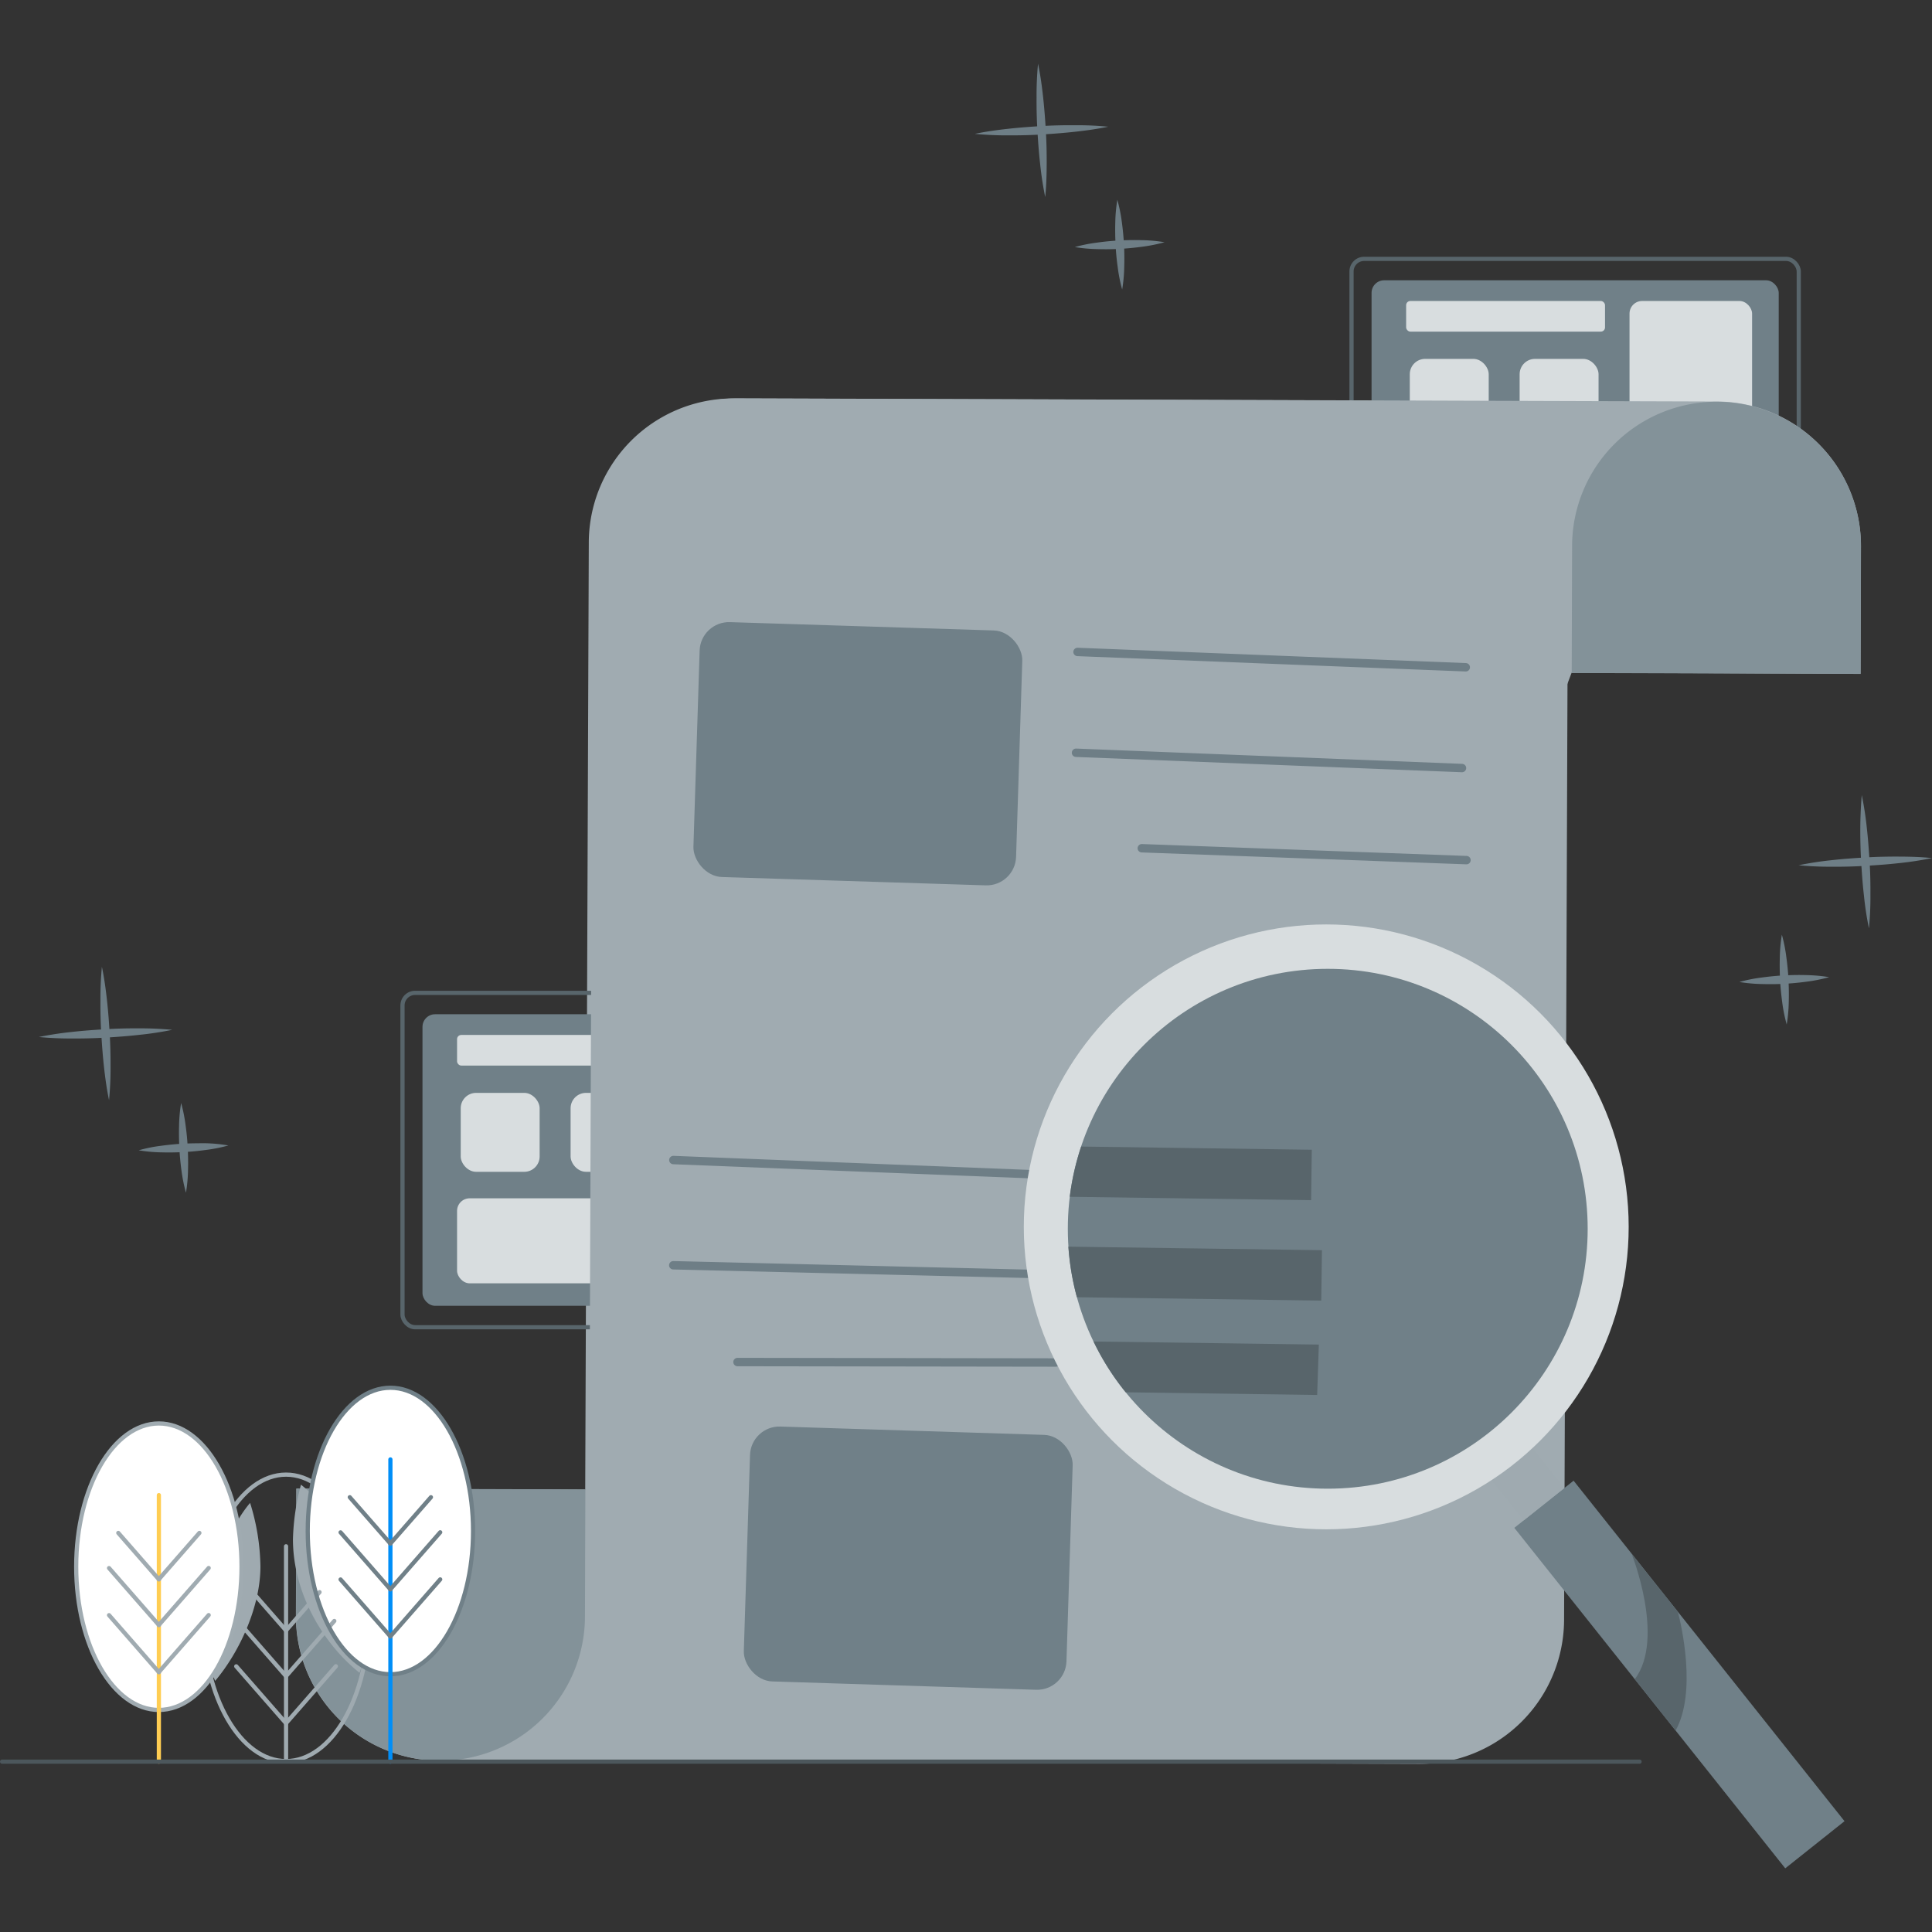 <svg id="SvgjsSvg1001" width="360" height="360" xmlns="http://www.w3.org/2000/svg" version="1.1" xmlns:xlink="http://www.w3.org/1999/xlink" xmlns:svgjs="http://svgjs.com/svgjs"><rect width="100%" height="100%" fill="#333333" stroke="none"/><defs id="SvgjsDefs1002"></defs><g id="SvgjsG1008" transform="matrix(1,0,0,1,0,0)"><svg xmlns="http://www.w3.org/2000/svg" viewBox="0 0 459.94 429.61" width="360" height="360"><g data-name="Layer 2" fill="#000000" class="color000 svgShape"><g data-name="Layer 1" fill="#000000" class="color000 svgShape"><path fill="#a0abb1" d="M140.17,114l-.85,225.45-68.78-.22-.1,30.3A34.39,34.39,0,0,0,104.72,404h0l34.39.11,198.74.64a34.39,34.39,0,0,0,34.5-34.28l1.06-290.14-198.74-.64A34.39,34.39,0,0,0,140.17,114Z" class="colorffcd52 svgShape"></path><path fill="#839299" d="M70.44,339.31h68.78a0,0,0,0,1,0,0v30.3A34.39,34.39,0,0,1,104.83,404h0a34.39,34.39,0,0,1-34.39-34.39v-30.3a0,0,0,0,1,0,0Z" transform="rotate(.18 108.825 381.802)" class="colorfda01f svgShape"></path><ellipse cx="68.1" cy="369.99" fill="none" stroke="#9faab0" stroke-linecap="round" stroke-linejoin="round" rx="19.68" ry="34.1" class="colorStrokeff5061 svgStroke"></ellipse><path fill="#9faab0" d="M51.22,385c-2.8-6.46-.68-10.42-.68-15,0-9.63,3.22-20.54,9-27.38A52.88,52.88,0,0,1,62,357.74C62,367.37,57,378.14,51.22,385Z" class="colorff5061 svgShape"></path><ellipse cx="37.82" cy="357.81" fill="#ffffff" rx="19.68" ry="34.1" class="colorfff svgShape"></ellipse><path fill="#9faab0" d="M86.14,371.06c0,3.8,1.55,6.84-.56,12-9-7.21-15.84-19.31-15.84-31.78a55.48,55.48,0,0,1,1.91-13C80.69,345.41,86.14,358.59,86.14,371.06Z" class="colorff5061 svgShape"></path><ellipse cx="92.94" cy="349.31" fill="#ffffff" rx="19.68" ry="34.1" class="colorfff svgShape"></ellipse><line x1="68.1" x2="68.1" y1="404.09" y2="352.95" fill="none" stroke="#9faab0" stroke-linecap="round" stroke-linejoin="round" class="colorStrokeff5061 svgStroke"></line><line x1="68.1" x2="76.07" y1="372.98" y2="363.87" fill="none" stroke="#9faab0" stroke-linecap="round" stroke-linejoin="round" class="colorStrokeff5061 svgStroke"></line><line x1="68.1" x2="79.59" y1="383.86" y2="370.73" fill="none" stroke="#9faab0" stroke-linecap="round" stroke-linejoin="round" class="colorStrokeff5061 svgStroke"></line><line x1="68.1" x2="79.96" y1="395.07" y2="381.51" fill="none" stroke="#9faab0" stroke-linecap="round" stroke-linejoin="round" class="colorStrokeff5061 svgStroke"></line><line x1="68.1" x2="58.44" y1="373" y2="361.95" fill="none" stroke="#9faab0" stroke-linecap="round" stroke-linejoin="round" class="colorStrokeff5061 svgStroke"></line><line x1="68.1" x2="56.24" y1="383.88" y2="370.32" fill="none" stroke="#9faab0" stroke-linecap="round" stroke-linejoin="round" class="colorStrokeff5061 svgStroke"></line><line x1="68.1" x2="56.24" y1="395.09" y2="381.53" fill="none" stroke="#9faab0" stroke-linecap="round" stroke-linejoin="round" class="colorStrokeff5061 svgStroke"></line><ellipse cx="92.94" cy="349.31" fill="none" stroke="#708088" stroke-miterlimit="10" rx="19.68" ry="34.1" class="colorStroke008ef8 svgStroke"></ellipse><polyline fill="none" stroke="#008ef8" stroke-linecap="round" stroke-linejoin="round" points="92.94 332.27 92.94 383.4 92.94 404.22"></polyline><line x1="92.94" x2="102.59" y1="352.3" y2="341.27" fill="none" stroke="#708088" stroke-linecap="round" stroke-linejoin="round" class="colorStroke008ef8 svgStroke"></line><line x1="92.94" x2="104.8" y1="363.18" y2="349.62" fill="none" stroke="#708088" stroke-linecap="round" stroke-linejoin="round" class="colorStroke008ef8 svgStroke"></line><line x1="92.94" x2="104.8" y1="374.39" y2="360.83" fill="none" stroke="#708088" stroke-linecap="round" stroke-linejoin="round" class="colorStroke008ef8 svgStroke"></line><line x1="92.94" x2="83.27" y1="352.32" y2="341.27" fill="none" stroke="#708088" stroke-linecap="round" stroke-linejoin="round" class="colorStroke008ef8 svgStroke"></line><line x1="92.94" x2="81.08" y1="363.2" y2="349.64" fill="none" stroke="#708088" stroke-linecap="round" stroke-linejoin="round" class="colorStroke008ef8 svgStroke"></line><line x1="92.94" x2="81.08" y1="374.41" y2="360.85" fill="none" stroke="#708088" stroke-linecap="round" stroke-linejoin="round" class="colorStroke008ef8 svgStroke"></line><ellipse cx="37.82" cy="357.81" fill="none" stroke="#a0abb1" stroke-linecap="round" stroke-linejoin="round" rx="19.68" ry="34.1" class="colorStrokeffcd52 svgStroke"></ellipse><polyline fill="none" stroke="#ffcd52" stroke-linecap="round" stroke-linejoin="round" points="37.82 340.77 37.82 391.91 37.82 404.22"></polyline><line x1="37.82" x2="47.47" y1="360.8" y2="349.77" fill="none" stroke="#a0abb1" stroke-linecap="round" stroke-linejoin="round" class="colorStrokeffcd52 svgStroke"></line><line x1="37.82" x2="49.68" y1="371.68" y2="358.12" fill="none" stroke="#a0abb1" stroke-linecap="round" stroke-linejoin="round" class="colorStrokeffcd52 svgStroke"></line><line x1="37.82" x2="49.68" y1="382.89" y2="369.33" fill="none" stroke="#a0abb1" stroke-linecap="round" stroke-linejoin="round" class="colorStrokeffcd52 svgStroke"></line><line x1="37.82" x2="28.16" y1="360.82" y2="349.77" fill="none" stroke="#a0abb1" stroke-linecap="round" stroke-linejoin="round" class="colorStrokeffcd52 svgStroke"></line><line x1="37.82" x2="25.96" y1="371.7" y2="358.14" fill="none" stroke="#a0abb1" stroke-linecap="round" stroke-linejoin="round" class="colorStrokeffcd52 svgStroke"></line><line x1="37.82" x2="25.96" y1="382.92" y2="369.35" fill="none" stroke="#a0abb1" stroke-linecap="round" stroke-linejoin="round" class="colorStrokeffcd52 svgStroke"></line><rect width="18.03" height="103.59" x="390.8" y="331.67" fill="#708088" transform="rotate(-38.51 399.828 383.478)" class="color008ef8 svgShape"></rect><path fill="#58656b" d="M389.19,384.59l.18.23,9.53,12c5.09-9.15,1.36-25.12.55-28.26l-11-13.77S396.47,374.92,389.19,384.59Z" class="color0234c1 svgShape"></path><rect width="106.47" height="79.6" x="95.82" y="221.2" fill="none" stroke="#58656b" stroke-miterlimit="10" rx="3" class="colorStroke0234c1 svgStroke"></rect><rect width="96.93" height="69.41" x="100.58" y="226.29" fill="#708088" rx="3" class="color008ef8 svgShape"></rect><rect width="29.18" height="59.12" x="161.99" y="231.22" fill="#d8dddf" rx="3" class="colorc1e3f7 svgShape"></rect><rect width="47.35" height="20.24" x="108.81" y="270.11" fill="#d8dddf" rx="3" class="colorc1e3f7 svgShape"></rect><rect width="47.35" height="7.29" x="108.81" y="231.22" fill="#d8dddf" rx="1" class="colorc1e3f7 svgShape"></rect><rect width="18.79" height="18.79" x="109.68" y="245.01" fill="#d8dddf" rx="3.66" class="colorc1e3f7 svgShape"></rect><rect width="18.79" height="18.79" x="135.84" y="245.01" fill="#d8dddf" rx="3.66" class="colorc1e3f7 svgShape"></rect><rect width="106.47" height="79.6" x="321.75" y="46.46" fill="none" stroke="#58656b" stroke-miterlimit="10" rx="3" class="colorStroke0234c1 svgStroke"></rect><rect width="96.93" height="69.41" x="326.52" y="51.56" fill="#708088" rx="3" class="color008ef8 svgShape"></rect><rect width="29.18" height="59.12" x="387.93" y="56.49" fill="#d8dddf" rx="3" class="colorc1e3f7 svgShape"></rect><rect width="47.35" height="20.24" x="334.75" y="95.37" fill="#d8dddf" rx="3" class="colorc1e3f7 svgShape"></rect><rect width="47.35" height="7.29" x="334.75" y="56.49" fill="#d8dddf" rx="1" class="colorc1e3f7 svgShape"></rect><rect width="18.79" height="18.79" x="335.62" y="70.27" fill="#d8dddf" rx="3.66" class="colorc1e3f7 svgShape"></rect><rect width="18.79" height="18.79" x="361.77" y="70.27" fill="#d8dddf" rx="3.66" class="colorc1e3f7 svgShape"></rect><path fill="#a0abb1" d="M310.27,313.52,374.14,145l68.79.23.09-30.31a34.39,34.39,0,0,0-34.28-34.5h0l-34.39-.11-198.74-.64A34.39,34.39,0,0,0,141.11,114l-1.06,290.14Z" class="colorffcd52 svgShape"></path><path fill="#839299" d="M374.25,80.44H443a0,0,0,0,1,0,0v30.3a34.39,34.39,0,0,1-34.39,34.39h0a34.39,34.39,0,0,1-34.39-34.39V80.44a0,0,0,0,1,0,0Z" transform="rotate(-179.82 408.633 112.803)" class="colorfda01f svgShape"></path><path fill="#9faab0" d="M358.55,331.61a52.24,52.24,0,0,1-5.08,3.56l9.25,11.63,9.69-7.72-9.25-11.62A54,54,0,0,1,358.55,331.61Z" class="colorff5061 svgShape"></path><circle cx="316.09" cy="277.36" r="61.88" fill="#89989f" class="color489ee0 svgShape"></circle><rect width="76.85" height="60.71" x="177.82" y="325.41" fill="#708088" rx="7" transform="rotate(1.81 215.833 354.986)" class="color008ef8 svgShape"></rect><rect width="76.85" height="60.71" x="165.81" y="133.9" fill="#708088" rx="7" transform="rotate(1.81 203.633 163.95)" class="color008ef8 svgShape"></rect><line x1="244.85" x2="160.3" y1="264.34" y2="261" fill="none" stroke="#6e7e86" stroke-linecap="round" stroke-linejoin="round" stroke-width="2" class="colorStroke0850ec svgStroke"></line><line x1="244.59" x2="160.28" y1="288.08" y2="286.05" fill="none" stroke="#6e7e86" stroke-linecap="round" stroke-linejoin="round" stroke-width="2" class="colorStroke0850ec svgStroke"></line><line x1="251.36" x2="175.57" y1="309.2" y2="309.09" fill="none" stroke="#6e7e86" stroke-linecap="round" stroke-linejoin="round" stroke-width="2" class="colorStroke0850ec svgStroke"></line><line x1="256.52" x2="348.95" y1="140.04" y2="143.69" fill="none" stroke="#6e7e86" stroke-linecap="round" stroke-linejoin="round" stroke-width="2" class="colorStroke0850ec svgStroke"></line><line x1="256.16" x2="348.05" y1="164.04" y2="167.68" fill="none" stroke="#6e7e86" stroke-linecap="round" stroke-linejoin="round" stroke-width="2" class="colorStroke0850ec svgStroke"></line><line x1="271.82" x2="349.12" y1="186.77" y2="189.6" fill="none" stroke="#6e7e86" stroke-linecap="round" stroke-linejoin="round" stroke-width="2" class="colorStroke0850ec svgStroke"></line><path fill="#6e7e86" d="M443.22,174.11a78.74,78.74,0,0,1,1.21,7.89c.3,2.63.48,5.27.65,7.91s.22,5.29.2,7.94a76.2,76.2,0,0,1-.35,8,76.33,76.33,0,0,1-1.2-7.89c-.31-2.64-.49-5.28-.65-7.92s-.22-5.29-.21-7.94S443,176.77,443.22,174.11Z" class="color0850ec svgShape"></path><path fill="#6e7e86" d="M459.94 189.11a79.18 79.18 0 01-7.89 1.21c-2.64.3-5.28.48-7.92.64s-5.29.23-7.94.21a78.83 78.83 0 01-8-.35 78.74 78.74 0 017.89-1.21c2.63-.3 5.27-.48 7.91-.64s5.29-.22 8-.21S457.27 188.84 459.94 189.11zM424.2 207.36a36.56 36.56 0 011.06 5.3c.24 1.77.42 3.54.51 5.32s.12 3.57.07 5.36a36.6 36.6 0 01-.49 5.38 36.6 36.6 0 01-1.07-5.3c-.24-1.77-.42-3.55-.51-5.33s-.11-3.56-.06-5.35A36.35 36.35 0 01424.2 207.36z" class="color0850ec svgShape"></path><path fill="#6e7e86" d="M435.45 217.46a37.7 37.7 0 01-5.3 1.07c-1.77.24-3.54.41-5.32.51s-3.57.11-5.36.06a36.6 36.6 0 01-5.38-.49 36.56 36.56 0 015.3-1.06c1.77-.24 3.55-.42 5.33-.51s3.56-.12 5.35-.07A39.26 39.26 0 01435.45 217.46zM24.26 215c.55 2.63.91 5.26 1.2 7.89s.49 5.28.65 7.92.22 5.29.21 7.94a78.84 78.84 0 01-.36 8c-.55-2.62-.91-5.25-1.2-7.88s-.49-5.28-.65-7.92-.22-5.29-.2-7.94A76.2 76.2 0 0124.26 215z" class="color0850ec svgShape"></path><path fill="#6e7e86" d="M41 230a78.7 78.7 0 01-7.89 1.2c-2.63.3-5.27.49-7.92.65s-5.29.23-7.94.21a79 79 0 01-8-.35 78.74 78.74 0 017.89-1.21c2.63-.3 5.27-.48 7.92-.64s5.29-.23 7.94-.21A79 79 0 0141 230zM43.12 247.42a36.56 36.56 0 011.06 5.3c.25 1.77.42 3.55.51 5.33s.12 3.56.07 5.35a36.35 36.35 0 01-.49 5.38 38 38 0 01-1.07-5.3c-.24-1.77-.41-3.55-.5-5.33s-.12-3.56-.07-5.35A36.47 36.47 0 0143.12 247.42z" class="color0850ec svgShape"></path><path fill="#6e7e86" d="M54.37 257.53a37.53 37.53 0 01-5.29 1.06c-1.78.24-3.55.42-5.33.51s-3.56.12-5.35.07a36.35 36.35 0 01-5.38-.49 34.93 34.93 0 015.29-1.07c1.78-.24 3.55-.42 5.33-.51S47.2 257 49 257A36.35 36.35 0 0154.37 257.53zM247.12 0c.55 2.62.91 5.25 1.2 7.89s.49 5.27.65 7.92.22 5.29.21 7.94-.08 5.3-.35 8a78.74 78.74 0 01-1.21-7.89c-.3-2.63-.49-5.27-.65-7.92s-.22-5.29-.2-7.94A79 79 0 01247.12 0z" class="color0850ec svgShape"></path><path fill="#6e7e86" d="M263.83 15c-2.62.55-5.25.91-7.89 1.2s-5.27.49-7.91.65-5.29.22-7.95.21a79 79 0 01-8-.36c2.62-.55 5.25-.91 7.89-1.2s5.28-.49 7.92-.65 5.29-.22 7.94-.2A76 76 0 01263.83 15zM266 32.4a37.7 37.7 0 011.07 5.3c.24 1.77.41 3.54.51 5.32s.11 3.57.06 5.35a36.61 36.61 0 01-.49 5.39 36.56 36.56 0 01-1.06-5.3c-.25-1.77-.42-3.55-.51-5.33s-.12-3.56-.07-5.35A36.35 36.35 0 01266 32.4z" class="color0850ec svgShape"></path><path fill="#6e7e86" d="M277.24,42.5a38,38,0,0,1-5.3,1.07c-1.77.24-3.55.41-5.33.51s-3.56.11-5.35.06a36.35,36.35,0,0,1-5.38-.49,36.29,36.29,0,0,1,5.3-1.06c1.77-.25,3.54-.42,5.32-.51s3.57-.12,5.35-.07A36.61,36.61,0,0,1,277.24,42.5Z" class="color0850ec svgShape"></path><line x1=".5" x2="390.32" y1="404.22" y2="404.22" fill="none" stroke="#4c575c" stroke-linecap="round" stroke-linejoin="round" class="colorStroke545454 svgStroke"></line><circle cx="315.73" cy="276.91" r="72" fill="#d8dddf" class="colorc1e3f7 svgShape"></circle><circle cx="316.09" cy="277.36" r="61.88" fill="#708088" class="color008ef8 svgShape"></circle><path fill="#58656b" d="M254.67 269.75l57.46.8.16-12-54.9-.76A62.79 62.79 0 00254.67 269.75zM256.37 293.66l58.17.8.17-12-60.37-.84A62.13 62.13 0 00256.37 293.66zM263.88 310.58a59.64 59.64 0 004.11 5.71l45.58.64.4-12-53.63-.73A60.74 60.74 0 00263.88 310.58z" class="color0234c1 svgShape"></path></g></g></svg></g></svg>